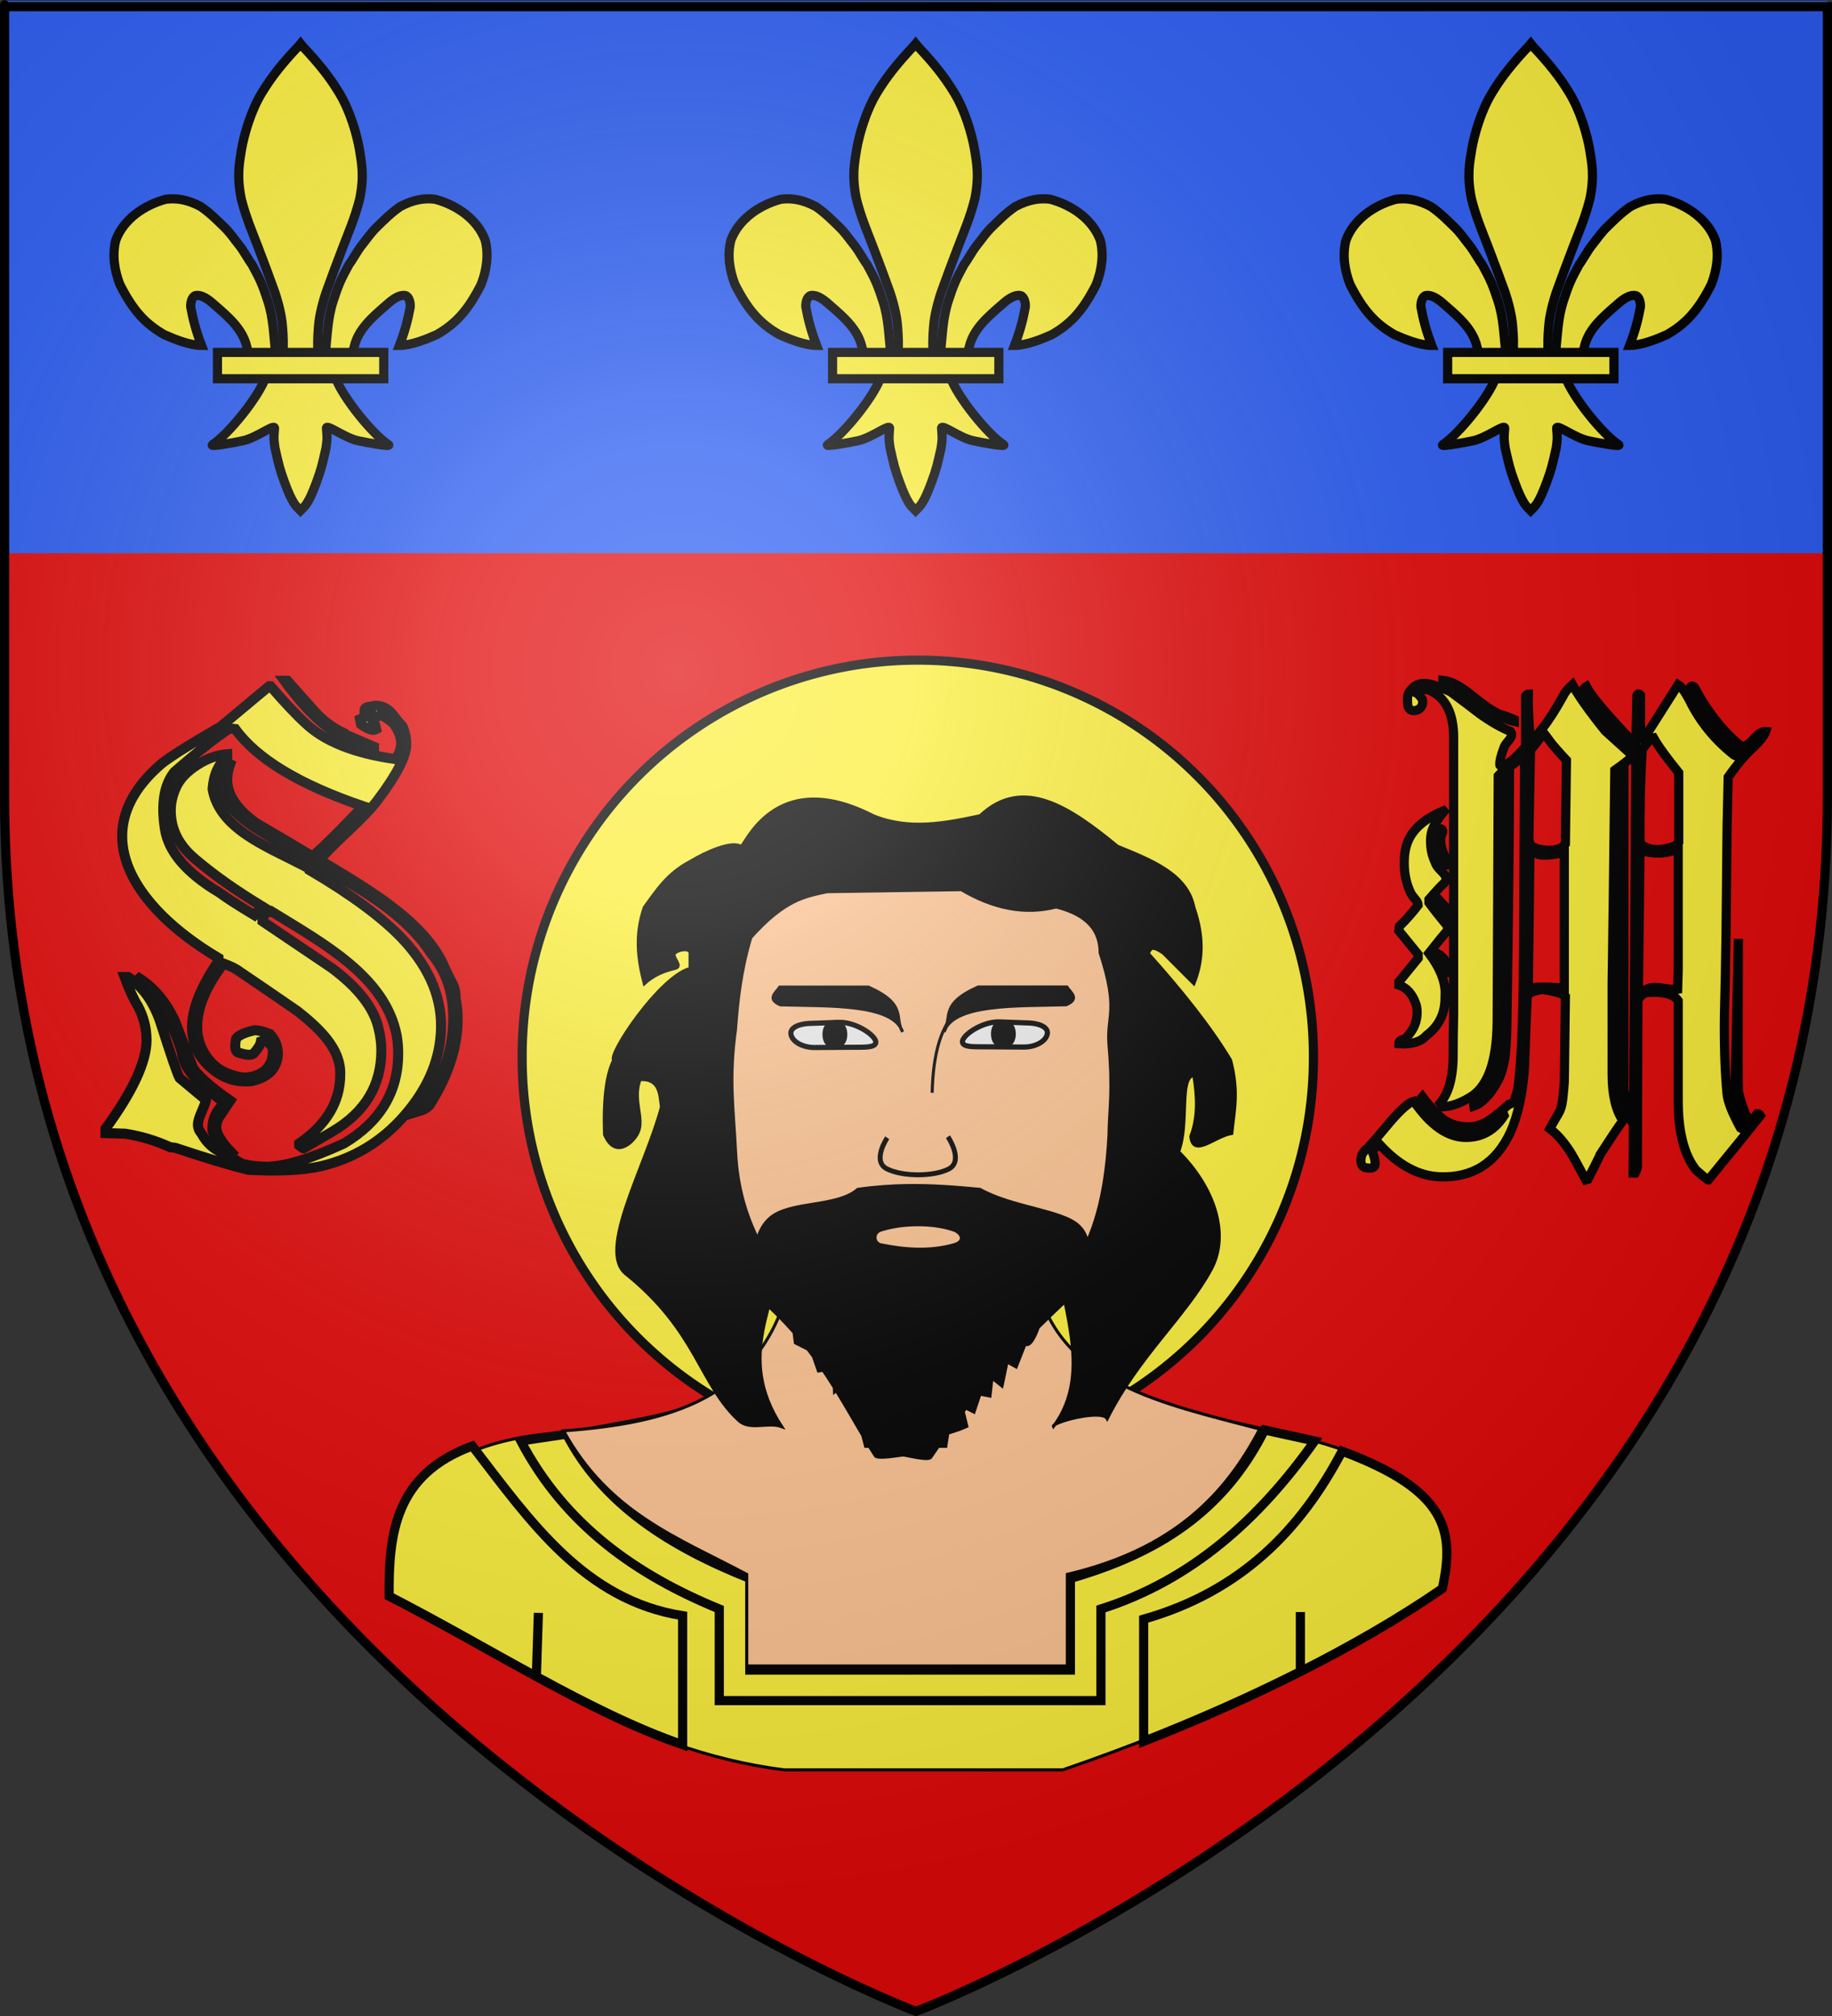 <?xml version="1.0" encoding="UTF-8" standalone="no"?>
<svg
   xmlns:dc="http://purl.org/dc/elements/1.1/"
   xmlns:cc="http://web.resource.org/cc/"
   xmlns:rdf="http://www.w3.org/1999/02/22-rdf-syntax-ns#"
   xmlns:svg="http://www.w3.org/2000/svg"
   xmlns="http://www.w3.org/2000/svg"
   xmlns:xlink="http://www.w3.org/1999/xlink"
   xmlns:sodipodi="http://sodipodi.sourceforge.net/DTD/sodipodi-0.dtd"
   xmlns:inkscape="http://www.inkscape.org/namespaces/inkscape"
   height="660"
   width="600"
   version="1.0"
   id="svg2"
   sodipodi:version="0.32"
   inkscape:version="0.44"
   sodipodi:docname="Blason_Limoges.svg"
   sodipodi:docbase="C:\Documents and Settings\Samuel\Mes documents\blasons"
   inkscape:export-filename="/Users/olivier/Desktop/Blason Rouge/Blason_Vide_3D.png"
   inkscape:export-xdpi="144"
   inkscape:export-ydpi="144">
  <rect width="100%" height="100%" fill="#333333" stroke="none"/>
  <sodipodi:namedview
     inkscape:window-height="1002"
     inkscape:window-width="1280"
     inkscape:pageshadow="2"
     inkscape:pageopacity="0.0"
     guidetolerance="10.0"
     gridtolerance="10.0"
     objecttolerance="10.0"
     borderopacity="1.0"
     bordercolor="#666666"
     pagecolor="#ffffff"
     id="base"
     showgrid="true"
     height="660px"
     inkscape:zoom="0.76019154"
     inkscape:cx="299.44699"
     inkscape:cy="145.98837"
     inkscape:window-x="-4"
     inkscape:window-y="-4"
     inkscape:current-layer="layer4"
     showguides="true"
     inkscape:guide-bbox="true"
     gridspacingx="5px"
     gridspacingy="5px"
     inkscape:grid-bbox="false" />
  <defs
     id="defs6">
    <linearGradient
       id="linearGradient2893">
      <stop
         style="stop-color:white;stop-opacity:0.314;"
         offset="0"
         id="stop2895" />
      <stop
         id="stop2897"
         offset="0.19"
         style="stop-color:white;stop-opacity:0.251;" />
      <stop
         style="stop-color:#6b6b6b;stop-opacity:0.125;"
         offset="0.6"
         id="stop2901" />
      <stop
         style="stop-color:black;stop-opacity:0.125;"
         offset="1"
         id="stop2899" />
    </linearGradient>
    <linearGradient
       id="linearGradient2885">
      <stop
         id="stop2887"
         offset="0"
         style="stop-color:white;stop-opacity:1;" />
      <stop
         style="stop-color:white;stop-opacity:1;"
         offset="0.229"
         id="stop2891" />
      <stop
         id="stop2889"
         offset="1"
         style="stop-color:black;stop-opacity:1;" />
    </linearGradient>
    <linearGradient
       id="linearGradient2955">
      <stop
         id="stop2867"
         offset="0"
         style="stop-color:#fd0000;stop-opacity:1;" />
      <stop
         style="stop-color:#e77275;stop-opacity:0.659;"
         offset="0.5"
         id="stop2873" />
      <stop
         style="stop-color:black;stop-opacity:0.323;"
         offset="1"
         id="stop2959" />
    </linearGradient>
    <radialGradient
       inkscape:collect="always"
       xlink:href="#linearGradient2955"
       id="radialGradient2961"
       cx="225.524"
       cy="218.901"
       fx="225.524"
       fy="218.901"
       r="300"
       gradientTransform="matrix(-4.167939e-4,2.183,-1.884,-3.599562e-4,615.597,-289.121)"
       gradientUnits="userSpaceOnUse" />
    <polygon
       id="star"
       transform="scale(53,53)"
       points="0,-1 0.588,0.809 -0.951,-0.309 0.951,-0.309 -0.588,0.809 0,-1 " />
    <clipPath
       id="clip">
      <path
         d="M 0,-200 L 0,600 L 300,600 L 300,-200 L 0,-200 z "
         id="path10" />
    </clipPath>
    <radialGradient
       inkscape:collect="always"
       xlink:href="#linearGradient2955"
       id="radialGradient1911"
       gradientUnits="userSpaceOnUse"
       gradientTransform="matrix(-4.167939e-4,2.183,-1.884,-3.599562e-4,615.597,-289.121)"
       cx="225.524"
       cy="218.901"
       fx="225.524"
       fy="218.901"
       r="300" />
    <radialGradient
       inkscape:collect="always"
       xlink:href="#linearGradient2955"
       id="radialGradient2865"
       gradientUnits="userSpaceOnUse"
       gradientTransform="matrix(0,1.749,-1.593,-1.049767e-7,551.788,-191.29)"
       cx="225.524"
       cy="218.901"
       fx="225.524"
       fy="218.901"
       r="300" />
    <radialGradient
       inkscape:collect="always"
       xlink:href="#linearGradient2955"
       id="radialGradient2871"
       gradientUnits="userSpaceOnUse"
       gradientTransform="matrix(0,1.386,-1.323,-5.741131e-8,-158.082,-109.541)"
       cx="225.524"
       cy="218.901"
       fx="225.524"
       fy="218.901"
       r="300" />
    <radialGradient
       inkscape:collect="always"
       xlink:href="#linearGradient2893"
       id="radialGradient3163"
       gradientUnits="userSpaceOnUse"
       gradientTransform="matrix(1.353,0,0,1.349,-77.629,-85.747)"
       cx="221.445"
       cy="226.331"
       fx="221.445"
       fy="226.331"
       r="300" />
  </defs>
  <desc
     id="desc4">Flag of Canton of Valais (Wallis)</desc>
  <g
     style="opacity:1;display:inline"
     inkscape:label="Fond écu"
     id="layer3"
     inkscape:groupmode="layer"
     sodipodi:insensitive="true">
    <path
       style="fill:#e20909;fill-opacity:1;fill-rule:evenodd;stroke:none;stroke-width:1px;stroke-linecap:butt;stroke-linejoin:miter;stroke-opacity:1"
       d="M 300,658.5 C 300,658.5 598.5,546.18 598.5,260.728 C 598.5,-24.723 598.5,2.176 598.5,2.176 L 1.5,2.176 L 1.5,260.728 C 1.5,546.18 300,658.5 300,658.5 z "
       sodipodi:nodetypes="cccccc"
       id="path2855" />
    <rect
       style="opacity:1;fill:#2b5df2;fill-opacity:1;stroke:none;stroke-width:3.111;stroke-miterlimit:4;stroke-dasharray:none;stroke-opacity:1"
       id="rect25664"
       width="596.45"
       height="180.765"
       x="2.028"
       y="0.353" />
  </g>
  <g
     inkscape:label="Meubles"
     style="opacity:1;display:inline"
     id="layer4"
     inkscape:groupmode="layer">
    <g
       id="g3742">
      <path
         d="M 128.616,523.07 C 169.509,544.731 206.225,572.956 256.791,579.419 L 348.06,579.419 C 393.63,563.746 435.666,544.538 472.267,519.895 C 478.474,498.349 469.622,479.438 416.314,468.308 C 390.992,462.801 365.436,457.626 348.854,439.736 L 338.14,420.689 L 258.775,420.689 C 244.015,462.213 229.245,460.64 186.504,468.889 C 136.848,471.442 127.791,495.276 128.616,523.07 z "
         sodipodi:nodetypes="cccccccccc"
         id="path1945"
         style="fill:#fcef3c;fill-opacity:1;fill-rule:evenodd;stroke:black;stroke-width:1px;stroke-linecap:butt;stroke-linejoin:miter;stroke-opacity:1" />
      <path
         sodipodi:nodetypes="ccccccccccccc"
         id="path2244"
         d="M 185.566,469.507 C 197.435,492.531 219.548,506.388 245.566,516.752 L 245.566,546.752 L 350.566,546.752 L 350.566,516.752 C 378.992,508.535 400.674,495.044 414.163,468.155 L 430.566,471.752 C 412.309,497.53 390.027,517.406 360.566,526.752 L 360.566,556.752 L 235.566,556.752 L 235.566,526.752 C 208.368,515.578 185.088,499.332 170.566,471.752 L 185.566,469.507 z "
         style="fill:#fcef3c;fill-opacity:1;fill-rule:evenodd;stroke:black;stroke-width:3;stroke-linecap:butt;stroke-linejoin:miter;stroke-miterlimit:4;stroke-dasharray:none;stroke-opacity:1" />
      <path
         sodipodi:nodetypes="ccccc"
         id="path2246"
         d="M 154.689,473.391 C 173.736,498.154 191.399,523.869 223.566,528.952 L 223.566,571.197 C 192.969,560.661 160.253,539.381 127.444,522.549 C 127.285,502.242 129.294,482.745 154.689,473.391 z "
         style="fill:#fcef3c;fill-opacity:1;fill-rule:evenodd;stroke:black;stroke-width:3;stroke-linecap:butt;stroke-linejoin:miter;stroke-miterlimit:4;stroke-dasharray:none;stroke-opacity:1" />
      <path
         sodipodi:nodetypes="ccccc"
         id="path2248"
         d="M 439.566,475.086 C 426.101,500.636 406.681,520.946 374.566,530.086 L 374.566,570.086 C 408.465,556.825 444.342,539.417 472.372,520.086 C 476.56,500.937 473.73,487.834 439.566,475.086 z "
         style="fill:#fcef3c;fill-opacity:1;fill-rule:evenodd;stroke:black;stroke-width:3;stroke-linecap:butt;stroke-linejoin:miter;stroke-miterlimit:4;stroke-dasharray:none;stroke-opacity:1" />
      <path
         transform="translate(453.833,-35.732)"
         d="M -23.678 381.781 A 129.573 129.573 0 1 1  -282.823,381.781 A 129.573 129.573 0 1 1  -23.678 381.781 z"
         sodipodi:ry="129.57262"
         sodipodi:rx="129.57262"
         sodipodi:cy="381.78064"
         sodipodi:cx="-153.25085"
         id="path1939"
         style="fill:#fcef3c;fill-opacity:1;stroke:black;stroke-width:3;stroke-miterlimit:4;stroke-dasharray:none;stroke-opacity:1"
         sodipodi:type="arc" />
      <path
         sodipodi:nodetypes="ccccccccc"
         id="path2250"
         d="M 184.566,468.435 C 199.454,495.436 221.93,503.405 244.566,515.419 L 244.566,545.419 L 349.566,545.419 L 349.566,515.419 C 384.391,507.236 401.424,489.17 412.582,467.839 C 380.82,459.457 347.246,452.884 339.566,420.419 L 258.574,420.419 C 249.048,458.022 219.194,465.868 184.566,468.435 z "
         style="fill:#fbc290;fill-opacity:1;fill-rule:evenodd;stroke:black;stroke-width:1px;stroke-linecap:butt;stroke-linejoin:miter;stroke-opacity:1" />
      <path
         sodipodi:nodetypes="ccssccsccsssscccscccccccccccccscccc"
         id="path4030"
         d="M 256.003,407.054 C 254.965,426.817 240.627,443.54 256.003,467.054 C 251.611,465.42 245.627,468.4 241.995,465.07 C 229.015,453.172 228.432,435.921 204.971,417.054 C 195.487,409.427 211.352,382.175 216.637,362.411 C 216.074,359.129 216.505,353.034 209.614,353.443 C 207.095,360.11 211.05,365.969 209.018,370.665 C 207.614,373.912 201.512,379.767 197.987,371.419 C 197.576,359.049 198.771,351.496 201.003,347.054 C 198.954,345.416 215.945,319.761 226.003,317.054 L 226.003,312.054 C 226.003,310.287 222.253,310.804 221.003,312.054 C 219.753,313.304 224.044,316.355 221.003,317.054 C 217.108,317.95 213.92,319.416 211.003,322.054 C 208.988,314.297 207.835,306.293 211.003,297.054 C 215.004,291.655 218.416,286.02 226.003,282.054 C 231.198,278.901 239.59,275.178 242.63,277.094 C 243.78,277.819 253.157,250.203 286.003,267.054 C 297.669,271.818 309.336,269.541 321.003,267.054 C 335.009,253.831 350.434,264.244 366.003,277.054 C 377.402,281.677 388.89,286.24 391.003,297.054 C 394.617,307.496 393.709,315.3 391.003,322.054 L 381.003,312.054 C 376.657,308.993 376.867,311.137 376.003,312.054 C 386.896,324.192 396.356,335.972 403.026,347.054 C 405.828,357.726 404.108,363.877 403.423,371.062 C 397.923,371.912 390.785,379.237 390.01,372.054 C 392.541,365.388 392.036,358.721 391.003,352.054 L 391.003,352.054 C 386.109,352.771 389.517,367.837 386.003,377.054 C 397.858,388.83 402.857,404.243 396.637,415.665 C 388.297,430.985 372.746,444.184 362.63,464.435 C 360.829,461.195 344.262,465.667 345.01,467.015 C 358.784,448.681 346.232,425.388 346.003,407.054 L 256.003,407.054 z "
         style="fill:black;fill-opacity:1;fill-rule:evenodd;stroke:black;stroke-width:1px;stroke-linecap:butt;stroke-linejoin:miter;stroke-opacity:1" />
      <path
         sodipodi:nodetypes="ccccccccsccc"
         id="path4032"
         d="M 270.893,291.922 L 314.84,291.264 C 325.191,297.363 335.542,299.59 345.893,296.922 C 356.395,299.547 360.308,304.918 360.302,311.922 C 366.485,330.867 362.471,332.333 363.195,341.922 C 364.573,357.933 363.336,362.175 363.195,371.922 C 360.905,414.021 346.116,418.621 335.893,436.922 C 308.462,445.117 286.354,442.666 265.893,436.922 C 257.21,417.272 242.304,405.776 240.893,376.922 C 240.185,362.447 238.631,353.401 240.893,336.922 C 241.584,327.572 242.606,318.002 245.893,306.922 C 257.145,294.332 263.895,293.45 270.893,291.922 z "
         style="fill:#fbc290;fill-opacity:1;fill-rule:evenodd;stroke:black;stroke-width:1px;stroke-linecap:butt;stroke-linejoin:miter;stroke-opacity:1" />
      <path
         sodipodi:nodetypes="cssssss"
         id="path11133"
         d="M 259.038,338.543 C 259.425,341.139 263.073,342.961 266.773,342.937 L 279.247,342.857 C 283.009,342.833 285.697,342.958 286.611,341.865 C 288.272,339.876 280.684,334.488 274.78,334.702 L 265.039,335.055 C 262.072,335.163 258.699,336.271 259.038,338.543 z "
         style="fill:#ebebeb;fill-opacity:1;fill-rule:evenodd;stroke:black;stroke-width:1.69;stroke-linecap:butt;stroke-linejoin:miter;stroke-miterlimit:4;stroke-dasharray:none;stroke-opacity:1;display:inline" />
      <path
         transform="matrix(0.536,0,0,1.52,129.331,-127.813)"
         d="M 275.424 306.882 A 6.577 2.055 0 1 1  262.269,306.882 A 6.577 2.055 0 1 1  275.424 306.882 z"
         sodipodi:ry="2.055403"
         sodipodi:rx="6.5772896"
         sodipodi:cy="306.88174"
         sodipodi:cx="268.84671"
         id="path11138"
         style="fill:black;fill-opacity:1;stroke:black;stroke-width:2;stroke-miterlimit:4;stroke-dasharray:none;stroke-opacity:1;display:inline"
         sodipodi:type="arc" />
      <path
         sodipodi:nodetypes="cssssss"
         id="path14731"
         d="M 343.016,338.394 C 342.628,340.99 338.98,342.812 335.281,342.788 L 322.806,342.708 C 319.045,342.684 316.356,342.809 315.443,341.716 C 313.782,339.727 321.37,334.339 327.273,334.553 L 337.015,334.906 C 339.982,335.014 343.355,336.122 343.016,338.394 z "
         style="fill:#ebebeb;fill-opacity:1;fill-rule:evenodd;stroke:black;stroke-width:1.69;stroke-linecap:butt;stroke-linejoin:miter;stroke-miterlimit:4;stroke-dasharray:none;stroke-opacity:1;display:inline" />
      <path
         transform="matrix(-0.536,0,0,1.52,472.723,-127.962)"
         d="M 275.424 306.882 A 6.577 2.055 0 1 1  262.269,306.882 A 6.577 2.055 0 1 1  275.424 306.882 z"
         sodipodi:ry="2.055403"
         sodipodi:rx="6.5772896"
         sodipodi:cy="306.88174"
         sodipodi:cx="268.84671"
         id="path14733"
         style="fill:black;fill-opacity:1;stroke:black;stroke-width:2;stroke-miterlimit:4;stroke-dasharray:none;stroke-opacity:1;display:inline"
         sodipodi:type="arc" />
      <path
         sodipodi:nodetypes="ccccc"
         id="path14743"
         d="M 255.605,328.975 C 271.713,329.426 292.454,328.526 295.602,337.812 C 292.759,333.198 297.259,328.884 284.44,323.162 L 255.373,323.162 C 254.053,325.1 251.076,327.038 255.605,328.975 z "
         style="fill:black;fill-opacity:1;fill-rule:evenodd;stroke:black;stroke-width:1px;stroke-linecap:butt;stroke-linejoin:miter;stroke-opacity:1" />
      <path
         sodipodi:nodetypes="ccccc"
         id="path15632"
         d="M 349.171,328.945 C 333.063,329.395 312.322,328.495 309.173,337.781 C 312.016,333.168 307.516,328.853 320.335,323.131 L 349.403,323.131 C 350.723,325.069 353.7,327.007 349.171,328.945 z "
         style="fill:black;fill-opacity:1;fill-rule:evenodd;stroke:black;stroke-width:1px;stroke-linecap:butt;stroke-linejoin:miter;stroke-opacity:1;display:inline" />
      <path
         sodipodi:nodetypes="cssc"
         id="path15634"
         d="M 290.58,372.485 C 290.58,372.485 285.428,380.122 290.476,382.668 C 295.525,385.214 305.777,385.298 310.773,382.668 C 315.77,380.037 310.462,372.146 310.462,372.146"
         style="fill:none;fill-rule:evenodd;stroke:black;stroke-width:1.612;stroke-linecap:butt;stroke-linejoin:miter;stroke-miterlimit:4;stroke-dasharray:none;stroke-opacity:1" />
      <path
         sodipodi:nodetypes="cc"
         id="path16521"
         d="M 314.592,329.846 C 308.09,335.065 305.605,345.105 305.291,357.751"
         style="fill:none;fill-rule:evenodd;stroke:black;stroke-width:1px;stroke-linecap:butt;stroke-linejoin:miter;stroke-opacity:1" />
      <path
         id="path4034"
         d="M 297.094 388.094 C 292.022 388.17 286.682 388.516 280.938 389.344 C 273.953 395.385 258.615 393.063 252.094 398.844 C 245.206 404.95 246.577 418.468 249.938 426.094 C 253.744 429.488 257.067 432.877 260.031 436.25 L 260.469 439.656 L 264.531 441.688 C 265.165 442.502 265.774 443.312 266.375 444.125 L 268.031 448.875 L 269.562 448.625 C 270.842 450.51 272.049 452.375 273.219 454.25 L 273.281 455.781 L 273.875 455.312 C 276.897 460.221 279.658 465.11 282.531 469.938 L 283.469 473.531 L 284.688 473.531 C 285.329 474.573 285.99 475.588 286.656 476.625 C 287.434 477.835 294.922 476.372 295.812 476.375 C 296.718 476.378 304.024 478.355 304.844 477.125 C 305.673 475.882 306.495 474.726 307.312 473.531 L 309.781 473.531 L 310.438 469.25 L 314.375 467.938 L 316.688 466.969 L 315.5 462.125 C 315.784 461.753 316.057 461.371 316.344 461 L 319 462.344 L 320.969 456.438 L 324.25 457.094 L 324.906 451.188 L 328.188 453.812 L 329.844 445.906 L 332.812 447.562 L 335.781 440 C 335.781 440 337.4 441.954 340.031 434.719 L 339.938 434.719 C 343.292 431.392 346.958 427.893 351 424.094 C 353.016 416.985 360.045 407.796 353.312 401.312 C 347.997 396.194 331.517 395.296 320.969 389.344 C 313.273 388.627 305.547 387.966 297.094 388.094 z "
         style="fill:black;fill-opacity:1;fill-rule:evenodd;stroke:black;stroke-width:0.932px;stroke-linecap:butt;stroke-linejoin:miter;stroke-opacity:1" />
      <path
         sodipodi:nodetypes="cssss"
         id="path8476"
         d="M 288.526,407.582 C 296.297,409.135 304.264,409.828 312.358,407.582 C 316.54,406.422 314.903,403.515 312.358,402.635 C 305.831,400.376 295.978,400.28 288.526,402.635 C 285.654,403.543 286.067,407.091 288.526,407.582 z "
         style="fill:#fbc290;fill-opacity:1;fill-rule:evenodd;stroke:black;stroke-width:1.086px;stroke-linecap:butt;stroke-linejoin:miter;stroke-opacity:1" />
      <path
         sodipodi:nodetypes="cc"
         id="path20255"
         d="M 425.887,527.748 L 425.887,547.737"
         style="fill:none;fill-rule:evenodd;stroke:black;stroke-width:3;stroke-linecap:butt;stroke-linejoin:miter;stroke-miterlimit:4;stroke-dasharray:none;stroke-opacity:1" />
      <path
         sodipodi:nodetypes="cc"
         id="path20257"
         d="M 176.329,528.02 L 175.671,548.667"
         style="fill:none;fill-rule:evenodd;stroke:black;stroke-width:3;stroke-linecap:butt;stroke-linejoin:miter;stroke-miterlimit:4;stroke-dasharray:none;stroke-opacity:1" />
    </g>
    <g
       id="g28237"
       transform="translate(6,0)">
      <g
         transform="translate(492.386,285.19)"
         id="g28199">
        <path
           d="M -408.116,-169.482 C -408.777,-175.418 -408.828,-181.044 -410.732,-186.781 C -412.359,-191.679 -412.896,-193.2 -415.876,-198.625 C -416.818,-199.767 -418.569,-203.054 -419.946,-204.774 C -422.176,-207.561 -422.903,-208.883 -425.297,-211.18 C -427.258,-213.062 -429.392,-215.313 -432.659,-217.575 C -436.992,-219.86 -440.535,-220.408 -444.081,-219.961 C -451.13,-218.066 -457.951,-213.432 -460.48,-206.502 C -461.665,-201.741 -460.933,-196.761 -459.159,-192.129 C -454.725,-183.295 -450.573,-179.052 -444.577,-175.624 C -441.096,-174.082 -436.242,-172.128 -432.375,-172.107 C -434.122,-176.62 -435.147,-180.455 -435.907,-184.633 C -436.055,-186.146 -435.456,-188.22 -434.281,-188.437 C -432.479,-188.77 -430.386,-187.426 -428.111,-185.362 C -423.708,-181.529 -418.989,-177.578 -417.594,-171.816 C -417.311,-171.057 -417.39,-170.179 -417.074,-169.432"
           style="opacity:1;fill:#fcef3c;fill-opacity:1;fill-rule:evenodd;stroke:black;stroke-width:3;stroke-linecap:butt;stroke-linejoin:miter;stroke-miterlimit:4;stroke-dasharray:none;stroke-opacity:1"
           id="path2710" />
        <path
           d="M -400.73,-269.954 C -405.592,-264.834 -409.447,-260.098 -412.59,-254.869 C -416.207,-249.006 -418.428,-241.165 -419.283,-236.263 C -419.946,-232.082 -420.924,-227.716 -419.369,-220.069 C -417.712,-213.574 -415.658,-209.035 -413.779,-204.073 C -411.607,-198.344 -410.043,-194.231 -408.312,-189.364 C -406.442,-183.674 -405.982,-179.982 -405.871,-178.291 C -405.548,-174.783 -405.566,-171.942 -405.694,-169.483 L -394.252,-169.483 C -394.379,-171.942 -394.397,-174.783 -394.075,-178.291 C -393.963,-179.982 -393.503,-183.674 -391.633,-189.364 C -389.903,-194.231 -388.338,-198.344 -386.166,-204.073 C -384.287,-209.035 -382.233,-213.574 -380.576,-220.069 C -379.021,-227.716 -380,-232.082 -380.662,-236.263 C -381.518,-241.165 -383.739,-249.006 -387.355,-254.869 C -390.485,-260.077 -394.323,-264.795 -399.156,-269.891 L -399.951,-270.882 L -400.73,-269.954 z "
           style="opacity:1;fill:#fcef3c;fill-opacity:1;fill-rule:nonzero;stroke:black;stroke-width:3;stroke-linecap:butt;stroke-linejoin:miter;stroke-miterlimit:4;stroke-dasharray:none;stroke-opacity:1"
           id="path2712" />
        <path
           d="M -411.402,-161.61 C -413.794,-155.061 -423.548,-143.066 -428.729,-139.646 C -430.072,-138.76 -422.306,-140.157 -418.828,-140.902 C -414.267,-141.878 -408.339,-146.626 -408.478,-144.95 C -408.767,-141.473 -408.719,-141.531 -408.328,-138.538 C -407.11,-133.067 -406.748,-131.498 -405.212,-127.344 C -404.487,-125.383 -403.867,-123.868 -403.461,-123.023 C -402.749,-121.542 -401.93,-119.827 -400.527,-118.593 L -399.982,-118.026 L -399.419,-118.593 C -398.044,-119.836 -397.206,-121.474 -396.484,-123.023 C -396.089,-123.872 -395.458,-125.383 -394.734,-127.344 C -393.197,-131.498 -392.83,-133.067 -391.612,-138.538 C -391.222,-141.531 -391.179,-141.473 -391.467,-144.95 C -391.606,-146.626 -385.678,-141.878 -381.117,-140.902 C -377.64,-140.157 -369.873,-138.76 -371.217,-139.646 C -376.398,-143.066 -386.146,-155.061 -388.538,-161.61 L -411.402,-161.61 z "
           style="opacity:1;fill:#fcef3c;fill-opacity:1;fill-rule:evenodd;stroke:black;stroke-width:3;stroke-linecap:butt;stroke-linejoin:miter;stroke-miterlimit:4;stroke-dasharray:none;stroke-opacity:1"
           id="path2714" />
        <path
           d="M -391.829,-169.482 C -391.168,-175.418 -391.118,-181.044 -389.213,-186.781 C -387.586,-191.679 -387.049,-193.2 -384.069,-198.625 C -383.128,-199.767 -381.376,-203.054 -379.999,-204.774 C -377.769,-207.561 -377.042,-208.883 -374.649,-211.18 C -372.687,-213.062 -370.553,-215.313 -367.286,-217.575 C -362.953,-219.86 -359.41,-220.408 -355.864,-219.961 C -348.815,-218.066 -341.994,-213.432 -339.465,-206.502 C -338.28,-201.741 -339.012,-196.761 -340.786,-192.129 C -345.22,-183.295 -349.373,-179.052 -355.368,-175.624 C -358.849,-174.082 -363.703,-172.128 -367.57,-172.107 C -365.823,-176.62 -364.798,-180.455 -364.038,-184.633 C -363.89,-186.146 -364.489,-188.22 -365.664,-188.437 C -367.466,-188.77 -369.559,-187.426 -371.834,-185.362 C -376.237,-181.529 -380.956,-177.578 -382.351,-171.816 C -382.634,-171.057 -382.555,-170.179 -382.871,-169.432"
           style="opacity:1;fill:#fcef3c;fill-opacity:1;fill-rule:evenodd;stroke:black;stroke-width:3;stroke-linecap:butt;stroke-linejoin:miter;stroke-miterlimit:4;stroke-dasharray:none;stroke-opacity:1"
           id="path2716" />
        <rect
           width="54.467"
           height="8.621"
           x="-427.164"
           y="-169.816"
           style="opacity:1;fill:#fcef3c;fill-opacity:1;stroke:black;stroke-width:3;stroke-miterlimit:4;stroke-dasharray:none;stroke-opacity:1"
           id="rect2718" />
      </g>
      <g
         transform="translate(693.836,285.19)"
         id="g28206"
         style="opacity:1;display:inline">
        <path
           d="M -408.116,-169.482 C -408.777,-175.418 -408.828,-181.044 -410.732,-186.781 C -412.359,-191.679 -412.896,-193.2 -415.876,-198.625 C -416.818,-199.767 -418.569,-203.054 -419.946,-204.774 C -422.176,-207.561 -422.903,-208.883 -425.297,-211.18 C -427.258,-213.062 -429.392,-215.313 -432.659,-217.575 C -436.992,-219.86 -440.535,-220.408 -444.081,-219.961 C -451.13,-218.066 -457.951,-213.432 -460.48,-206.502 C -461.665,-201.741 -460.933,-196.761 -459.159,-192.129 C -454.725,-183.295 -450.573,-179.052 -444.577,-175.624 C -441.096,-174.082 -436.242,-172.128 -432.375,-172.107 C -434.122,-176.62 -435.147,-180.455 -435.907,-184.633 C -436.055,-186.146 -435.456,-188.22 -434.281,-188.437 C -432.479,-188.77 -430.386,-187.426 -428.111,-185.362 C -423.708,-181.529 -418.989,-177.578 -417.594,-171.816 C -417.311,-171.057 -417.39,-170.179 -417.074,-169.432"
           style="opacity:1;fill:#fcef3c;fill-opacity:1;fill-rule:evenodd;stroke:black;stroke-width:3;stroke-linecap:butt;stroke-linejoin:miter;stroke-miterlimit:4;stroke-dasharray:none;stroke-opacity:1"
           id="path28208" />
        <path
           d="M -400.73,-269.954 C -405.592,-264.834 -409.447,-260.098 -412.59,-254.869 C -416.207,-249.006 -418.428,-241.165 -419.283,-236.263 C -419.946,-232.082 -420.924,-227.716 -419.369,-220.069 C -417.712,-213.574 -415.658,-209.035 -413.779,-204.073 C -411.607,-198.344 -410.043,-194.231 -408.312,-189.364 C -406.442,-183.674 -405.982,-179.982 -405.871,-178.291 C -405.548,-174.783 -405.566,-171.942 -405.694,-169.483 L -394.252,-169.483 C -394.379,-171.942 -394.397,-174.783 -394.075,-178.291 C -393.963,-179.982 -393.503,-183.674 -391.633,-189.364 C -389.903,-194.231 -388.338,-198.344 -386.166,-204.073 C -384.287,-209.035 -382.233,-213.574 -380.576,-220.069 C -379.021,-227.716 -380,-232.082 -380.662,-236.263 C -381.518,-241.165 -383.739,-249.006 -387.355,-254.869 C -390.485,-260.077 -394.323,-264.795 -399.156,-269.891 L -399.951,-270.882 L -400.73,-269.954 z "
           style="opacity:1;fill:#fcef3c;fill-opacity:1;fill-rule:nonzero;stroke:black;stroke-width:3;stroke-linecap:butt;stroke-linejoin:miter;stroke-miterlimit:4;stroke-dasharray:none;stroke-opacity:1"
           id="path28210" />
        <path
           d="M -411.402,-161.61 C -413.794,-155.061 -423.548,-143.066 -428.729,-139.646 C -430.072,-138.76 -422.306,-140.157 -418.828,-140.902 C -414.267,-141.878 -408.339,-146.626 -408.478,-144.95 C -408.767,-141.473 -408.719,-141.531 -408.328,-138.538 C -407.11,-133.067 -406.748,-131.498 -405.212,-127.344 C -404.487,-125.383 -403.867,-123.868 -403.461,-123.023 C -402.749,-121.542 -401.93,-119.827 -400.527,-118.593 L -399.982,-118.026 L -399.419,-118.593 C -398.044,-119.836 -397.206,-121.474 -396.484,-123.023 C -396.089,-123.872 -395.458,-125.383 -394.734,-127.344 C -393.197,-131.498 -392.83,-133.067 -391.612,-138.538 C -391.222,-141.531 -391.179,-141.473 -391.467,-144.95 C -391.606,-146.626 -385.678,-141.878 -381.117,-140.902 C -377.64,-140.157 -369.873,-138.76 -371.217,-139.646 C -376.398,-143.066 -386.146,-155.061 -388.538,-161.61 L -411.402,-161.61 z "
           style="opacity:1;fill:#fcef3c;fill-opacity:1;fill-rule:evenodd;stroke:black;stroke-width:3;stroke-linecap:butt;stroke-linejoin:miter;stroke-miterlimit:4;stroke-dasharray:none;stroke-opacity:1"
           id="path28212" />
        <path
           d="M -391.829,-169.482 C -391.168,-175.418 -391.118,-181.044 -389.213,-186.781 C -387.586,-191.679 -387.049,-193.2 -384.069,-198.625 C -383.128,-199.767 -381.376,-203.054 -379.999,-204.774 C -377.769,-207.561 -377.042,-208.883 -374.649,-211.18 C -372.687,-213.062 -370.553,-215.313 -367.286,-217.575 C -362.953,-219.86 -359.41,-220.408 -355.864,-219.961 C -348.815,-218.066 -341.994,-213.432 -339.465,-206.502 C -338.28,-201.741 -339.012,-196.761 -340.786,-192.129 C -345.22,-183.295 -349.373,-179.052 -355.368,-175.624 C -358.849,-174.082 -363.703,-172.128 -367.57,-172.107 C -365.823,-176.62 -364.798,-180.455 -364.038,-184.633 C -363.89,-186.146 -364.489,-188.22 -365.664,-188.437 C -367.466,-188.77 -369.559,-187.426 -371.834,-185.362 C -376.237,-181.529 -380.956,-177.578 -382.351,-171.816 C -382.634,-171.057 -382.555,-170.179 -382.871,-169.432"
           style="opacity:1;fill:#fcef3c;fill-opacity:1;fill-rule:evenodd;stroke:black;stroke-width:3;stroke-linecap:butt;stroke-linejoin:miter;stroke-miterlimit:4;stroke-dasharray:none;stroke-opacity:1"
           id="path28214" />
        <rect
           width="54.467"
           height="8.621"
           x="-427.164"
           y="-169.816"
           style="opacity:1;fill:#fcef3c;fill-opacity:1;stroke:black;stroke-width:3;stroke-miterlimit:4;stroke-dasharray:none;stroke-opacity:1"
           id="rect28216" />
      </g>
      <g
         transform="translate(781.806,294.492)"
         id="g28218"
         style="opacity:1;display:inline">
        <g
           transform="translate(113.481,-9.302)"
           id="g28230">
          <path
             id="path28220"
             style="opacity:1;fill:#fcef3c;fill-opacity:1;fill-rule:evenodd;stroke:black;stroke-width:3;stroke-linecap:butt;stroke-linejoin:miter;stroke-miterlimit:4;stroke-dasharray:none;stroke-opacity:1"
             d="M -408.116,-169.482 C -408.777,-175.418 -408.828,-181.044 -410.732,-186.781 C -412.359,-191.679 -412.896,-193.2 -415.876,-198.625 C -416.818,-199.767 -418.569,-203.054 -419.946,-204.774 C -422.176,-207.561 -422.903,-208.883 -425.297,-211.18 C -427.258,-213.062 -429.392,-215.313 -432.659,-217.575 C -436.992,-219.86 -440.535,-220.408 -444.081,-219.961 C -451.13,-218.066 -457.951,-213.432 -460.48,-206.502 C -461.665,-201.741 -460.933,-196.761 -459.159,-192.129 C -454.725,-183.295 -450.573,-179.052 -444.577,-175.624 C -441.096,-174.082 -436.242,-172.128 -432.375,-172.107 C -434.122,-176.62 -435.147,-180.455 -435.907,-184.633 C -436.055,-186.146 -435.456,-188.22 -434.281,-188.437 C -432.479,-188.77 -430.386,-187.426 -428.111,-185.362 C -423.708,-181.529 -418.989,-177.578 -417.594,-171.816 C -417.311,-171.057 -417.39,-170.179 -417.074,-169.432" />
          <path
             id="path28222"
             style="opacity:1;fill:#fcef3c;fill-opacity:1;fill-rule:nonzero;stroke:black;stroke-width:3;stroke-linecap:butt;stroke-linejoin:miter;stroke-miterlimit:4;stroke-dasharray:none;stroke-opacity:1"
             d="M -400.73,-269.954 C -405.592,-264.834 -409.447,-260.098 -412.59,-254.869 C -416.207,-249.006 -418.428,-241.165 -419.283,-236.263 C -419.946,-232.082 -420.924,-227.716 -419.369,-220.069 C -417.712,-213.574 -415.658,-209.035 -413.779,-204.073 C -411.607,-198.344 -410.043,-194.231 -408.312,-189.364 C -406.442,-183.674 -405.982,-179.982 -405.871,-178.291 C -405.548,-174.783 -405.566,-171.942 -405.694,-169.483 L -394.252,-169.483 C -394.379,-171.942 -394.397,-174.783 -394.075,-178.291 C -393.963,-179.982 -393.503,-183.674 -391.633,-189.364 C -389.903,-194.231 -388.338,-198.344 -386.166,-204.073 C -384.287,-209.035 -382.233,-213.574 -380.576,-220.069 C -379.021,-227.716 -380,-232.082 -380.662,-236.263 C -381.518,-241.165 -383.739,-249.006 -387.355,-254.869 C -390.485,-260.077 -394.323,-264.795 -399.156,-269.891 L -399.951,-270.882 L -400.73,-269.954 z " />
          <path
             id="path28224"
             style="opacity:1;fill:#fcef3c;fill-opacity:1;fill-rule:evenodd;stroke:black;stroke-width:3;stroke-linecap:butt;stroke-linejoin:miter;stroke-miterlimit:4;stroke-dasharray:none;stroke-opacity:1"
             d="M -411.402,-161.61 C -413.794,-155.061 -423.548,-143.066 -428.729,-139.646 C -430.072,-138.76 -422.306,-140.157 -418.828,-140.902 C -414.267,-141.878 -408.339,-146.626 -408.478,-144.95 C -408.767,-141.473 -408.719,-141.531 -408.328,-138.538 C -407.11,-133.067 -406.748,-131.498 -405.212,-127.344 C -404.487,-125.383 -403.867,-123.868 -403.461,-123.023 C -402.749,-121.542 -401.93,-119.827 -400.527,-118.593 L -399.982,-118.026 L -399.419,-118.593 C -398.044,-119.836 -397.206,-121.474 -396.484,-123.023 C -396.089,-123.872 -395.458,-125.383 -394.734,-127.344 C -393.197,-131.498 -392.83,-133.067 -391.612,-138.538 C -391.222,-141.531 -391.179,-141.473 -391.467,-144.95 C -391.606,-146.626 -385.678,-141.878 -381.117,-140.902 C -377.64,-140.157 -369.873,-138.76 -371.217,-139.646 C -376.398,-143.066 -386.146,-155.061 -388.538,-161.61 L -411.402,-161.61 z " />
          <path
             id="path28226"
             style="opacity:1;fill:#fcef3c;fill-opacity:1;fill-rule:evenodd;stroke:black;stroke-width:3;stroke-linecap:butt;stroke-linejoin:miter;stroke-miterlimit:4;stroke-dasharray:none;stroke-opacity:1"
             d="M -391.829,-169.482 C -391.168,-175.418 -391.118,-181.044 -389.213,-186.781 C -387.586,-191.679 -387.049,-193.2 -384.069,-198.625 C -383.128,-199.767 -381.376,-203.054 -379.999,-204.774 C -377.769,-207.561 -377.042,-208.883 -374.649,-211.18 C -372.687,-213.062 -370.553,-215.313 -367.286,-217.575 C -362.953,-219.86 -359.41,-220.408 -355.864,-219.961 C -348.815,-218.066 -341.994,-213.432 -339.465,-206.502 C -338.28,-201.741 -339.012,-196.761 -340.786,-192.129 C -345.22,-183.295 -349.373,-179.052 -355.368,-175.624 C -358.849,-174.082 -363.703,-172.128 -367.57,-172.107 C -365.823,-176.62 -364.798,-180.455 -364.038,-184.633 C -363.89,-186.146 -364.489,-188.22 -365.664,-188.437 C -367.466,-188.77 -369.559,-187.426 -371.834,-185.362 C -376.237,-181.529 -380.956,-177.578 -382.351,-171.816 C -382.634,-171.057 -382.555,-170.179 -382.871,-169.432" />
          <rect
             id="rect28228"
             style="opacity:1;fill:#fcef3c;fill-opacity:1;stroke:black;stroke-width:3;stroke-miterlimit:4;stroke-dasharray:none;stroke-opacity:1"
             y="-169.816"
             x="-427.164"
             height="8.621"
             width="54.467" />
        </g>
      </g>
    </g>
    <path
       style="font-size:200.479px;font-style:normal;font-weight:normal;fill:#fcef3c;fill-opacity:1;stroke:black;stroke-width:3.284;stroke-linecap:butt;stroke-linejoin:miter;stroke-miterlimit:4;stroke-dasharray:none;stroke-opacity:1;font-family:Grafik Text"
       d="M 122.488,244.894 C 119.285,244.36 116.323,243.157 113.6,241.285 L 114.076,240.888 L 122.488,244.496 L 122.488,244.894 z M 112.874,240.888 L 112.639,241.084 C 106.87,238.813 100.38,232.735 93.169,222.852 L 94.13,222.852 C 96.858,225.922 99.703,229.128 102.666,232.469 C 105.628,235.811 108.872,238.283 112.397,239.885 C 112.397,240.02 112.556,240.354 112.874,240.888 L 112.874,240.888 z M 149.159,326.462 C 149.643,328.863 149.885,331.267 149.885,333.673 C 149.885,342.626 146.92,351.845 140.99,361.329 C 140.349,362.397 139.149,363.2 137.389,363.738 C 138.831,361.867 140.672,359.06 142.911,355.317 C 146.597,348.239 148.44,340.891 148.44,333.275 C 148.44,324.855 146.037,317.841 141.232,312.23 C 134.984,302.212 122.248,292.459 103.025,282.972 C 102.223,283.506 101.742,284.174 101.58,284.978 C 115.201,292.994 125.294,300.475 131.86,307.423 C 140.992,317.176 145.157,327.53 144.356,338.486 C 143.715,347.97 139.71,356.92 132.34,365.338 C 124.97,373.755 115.919,379.234 105.188,381.774 C 99.419,383.108 91.49,383.507 81.399,382.973 C 75.791,381.64 67.781,379.236 57.368,375.762 L 55.688,375.561 C 51.039,373.424 46.152,371.954 41.029,371.151 L 34.539,370.949 L 34.539,369.549 C 43.51,357.256 47.996,347.568 47.996,340.486 C 47.996,336.612 47.035,332.871 45.114,329.263 C 43.833,327.261 42.39,324.122 40.787,319.844 L 41.99,319.844 C 46.957,323.188 50.56,328.399 52.799,335.477 C 56.162,346.033 58.167,351.845 58.812,352.913 C 58.812,352.913 61.694,355.319 67.458,360.13 C 67.297,360.929 66.817,362.231 66.017,364.035 C 65.218,365.839 64.818,367.208 64.818,368.142 C 64.818,369.214 65.219,370.217 66.021,371.151 C 67.62,374.091 69.861,376.162 72.746,377.365 C 71.787,375.893 70.746,373.555 69.622,370.35 C 69.304,366.876 70.585,363.804 73.464,361.133 C 69.299,357.79 66.336,355.317 64.576,353.714 C 61.53,350.51 59.849,347.438 59.531,344.498 C 56.808,335.144 52.083,327.328 45.356,321.049 C 45.356,320.65 45.434,320.383 45.59,320.248 C 50.396,323.322 54.241,327.865 57.126,333.874 C 59.208,339.22 61.291,344.565 63.374,349.91 C 65.618,352.846 69.624,356.318 75.393,360.326 C 74.591,361.529 73.388,363.333 71.785,365.738 C 71.144,366.807 70.824,367.875 70.824,368.943 C 70.824,371.084 72.506,373.891 75.87,377.365 C 75.552,377.63 75.393,377.964 75.393,378.368 C 75.393,378.633 76.674,379.501 79.236,380.973 C 81.797,381.638 84.44,381.97 87.163,381.97 C 93.093,381.97 101.585,379.432 112.639,374.356 C 124.49,367.278 130.415,357.457 130.415,344.895 C 130.415,342.893 130.256,340.957 129.938,339.085 C 126.195,319.726 106.131,309.013 88.608,298.2 C 87.806,298.335 86.923,299.071 85.96,300.408 L 85.96,301.607 C 93.489,306.687 101.02,311.765 108.554,316.842 C 117.203,323.255 122.329,329.801 123.932,336.48 C 124.573,339.02 124.893,341.491 124.893,343.892 C 124.893,355.252 119.606,364.071 109.031,370.35 L 99.417,375.958 C 99.26,375.958 98.781,375.626 97.98,374.961 L 97.98,374.356 C 106.951,368.211 111.436,360.662 111.436,351.708 C 111.655,343.216 104.436,336.59 97.496,331.067 C 90.93,326.525 84.281,321.983 77.549,317.441 C 76.752,316.907 75.312,316.238 73.23,315.435 C 67.461,322.917 64.576,329.864 64.576,336.278 C 64.576,339.886 65.698,343.227 67.942,346.299 C 70.186,349.371 73.31,351.376 77.314,352.314 C 79.553,352.983 81.795,352.883 84.039,352.014 C 86.283,351.146 87.806,349.776 88.608,347.904 C 89.248,346.567 89.488,344.897 89.326,342.895 C 88.847,342.361 88.326,341.794 87.764,341.192 C 87.202,340.591 86.442,340.49 85.484,340.889 C 85.322,341.958 84.52,343.293 83.078,344.895 C 82.276,345.564 80.514,345.431 77.791,344.498 C 76.989,343.964 76.83,342.494 77.314,340.088 C 77.955,339.02 79.957,338.084 83.32,337.281 C 84.601,337.281 86.283,337.683 88.366,338.486 C 90.126,340.353 91.006,342.49 91.006,344.895 C 91.006,346.502 90.607,347.972 89.81,349.305 C 88.686,351.441 86.283,352.979 82.602,353.916 C 76.994,354.585 72.027,352.714 67.7,348.302 C 64.498,344.963 62.897,340.955 62.897,336.278 C 62.897,330.268 65.779,323.053 71.543,314.634 L 71.543,313.637 C 43.398,296.932 26.954,271.823 53.283,249.707 C 56.646,247.167 62.975,243.224 72.269,237.879 L 88.124,224.656 L 88.608,224.656 C 93.091,229.863 96.936,233.936 100.143,236.876 C 106.391,242.755 116.161,246.631 129.454,248.502 C 132.021,245.293 132.021,241.685 129.454,237.677 C 128.814,236.609 127.293,235.408 124.893,234.075 C 124.091,234.205 123.13,234.739 122.011,235.677 C 122.49,236.211 122.888,237.212 123.206,238.68 C 122.409,239.084 121.529,239.019 120.566,238.484 C 118.963,237.681 118.161,237.18 118.161,236.98 C 118.161,236.78 118.08,236.279 117.919,235.475 C 119.205,234.941 120.407,234.14 121.527,233.072 C 121.527,232.937 120.806,232.803 119.364,232.668 C 119.364,232 119.764,231.599 120.566,231.466 C 121.368,231.334 122.089,231.2 122.73,231.066 C 124.812,230.931 126.655,231.732 128.259,233.469 C 129.378,234.941 130.579,236.411 131.86,237.879 C 132.661,239.75 133.062,241.687 133.062,243.689 C 133.062,247.567 129.938,253.646 123.69,261.927 C 121.925,264.332 118.721,267.706 114.076,272.048 C 109.432,276.391 106.308,279.565 104.704,281.571 C 116.242,288.384 124.013,293.393 128.017,296.598 C 136.504,302.877 142.27,309.358 145.316,316.04 C 145.478,316.575 146.279,318.244 147.722,321.049 C 148.841,323.051 149.32,324.855 149.159,326.462 L 149.159,326.462 z M 118.887,263.933 C 98.06,256.851 84.122,248.433 77.072,238.68 L 75.151,238.484 C 70.345,241.689 64.337,246.431 57.126,252.71 C 53.762,256.853 52.721,263.064 54.002,271.345 C 55.126,278.827 61.054,285.775 71.785,292.188 C 74.347,294.06 78.192,296.533 83.32,299.607 C 85.08,297.735 85.96,296.8 85.96,296.8 C 77.15,291.454 69.783,286.244 63.858,281.167 C 58.568,276.76 55.923,271.482 55.923,265.333 C 55.923,262.797 56.524,260.227 57.727,257.621 C 58.93,255.016 61.172,252.644 64.455,250.505 C 67.738,248.367 71.061,247.165 74.425,246.9 L 74.425,247.701 C 71.545,250.107 69.944,253.648 69.622,258.324 C 71.872,271.361 87.327,277.08 99.417,283.375 C 100.219,282.303 100.62,281.702 100.62,281.571 C 95.652,278.497 90.688,275.423 85.726,272.348 C 79.478,268.609 75.312,264.736 73.23,260.728 C 71.303,256.985 71.624,253.311 74.19,249.707 C 74.508,249.707 74.909,249.84 75.393,250.105 C 74.748,251.842 74.425,253.579 74.425,255.315 C 74.425,260.257 77.63,265.001 84.039,269.547 C 89.808,272.886 95.577,276.293 101.346,279.767 L 102.783,279.962 C 106.63,276.623 111.998,271.28 118.887,263.933 L 118.887,263.933 z "
       id="text2848"
       sodipodi:nodetypes="cccccccccsccccscccscccccscccccccsccccscssccccccccccccscscscsccccccsccccscccsscsccsccccccscccscccccccccccccscccscccscscccccccccccccscssscccccccccsccccc" />
    <path
       style="font-size:189.67px;font-style:normal;font-weight:normal;fill:#fcef3c;fill-opacity:1;stroke:black;stroke-width:3;stroke-linecap:butt;stroke-linejoin:miter;stroke-miterlimit:4;stroke-dasharray:none;stroke-opacity:1;display:inline;font-family:Grafik Text"
       d="M 534.321,243.151 L 533.618,243.151 C 526.817,236.883 521.948,230.886 519.013,225.162 C 519.131,225.025 519.308,224.888 519.545,224.75 C 521.188,227.887 526.113,233.748 534.321,242.334 L 534.321,243.151 z M 572.15,365.83 C 571.917,365.967 571.625,366.104 571.274,366.241 C 569.28,362.015 568.284,358.198 568.284,354.792 L 569.336,307.358 C 569.218,337.345 569.218,353.974 569.336,357.244 C 570.041,360.38 570.979,363.242 572.15,365.83 L 572.15,365.83 z M 495.967,236.2 C 490.687,234.973 484.763,231.566 478.194,225.98 C 475.849,224.478 473.973,223.661 472.567,223.527 L 472.567,222.71 C 475.262,222.981 478.487,224.684 482.243,227.82 C 486.467,231.227 489.575,233.272 491.569,233.954 C 492.625,234.224 494.091,234.769 495.967,235.589 L 495.967,236.2 z M 533.269,361.948 C 533.269,362.356 533.151,363.036 532.915,363.989 C 531.508,360.99 530.804,357.379 530.804,353.157 L 530.982,251.743 C 531.214,251.606 531.508,251.537 531.862,251.537 L 531.862,353.768 C 531.626,356.767 532.095,359.494 533.269,361.948 L 533.269,361.948 z M 578.309,239.476 C 577.958,240.566 576.726,242.201 574.614,244.38 C 572.151,246.427 569.279,249.768 565.996,254.401 L 565.642,270.55 L 565.287,306.334 C 565.173,315.057 564.997,323.78 564.761,332.503 C 564.643,342.316 564.937,350.904 565.642,358.267 C 565.878,360.721 567.344,364.401 570.04,369.305 C 570.745,369.717 571.214,369.786 571.446,369.511 L 575.495,364.607 C 575.964,364.607 576.316,364.81 576.553,365.218 C 572.679,370.127 566.99,377.146 559.483,386.277 C 559.25,386.277 557.901,385.187 555.434,383.007 C 551.565,378.099 549.63,370.532 549.63,360.307 L 549.63,327.599 C 548.105,325.415 544.645,324.529 539.251,324.941 C 537.958,325.349 537.02,326.235 536.437,327.599 L 536.26,381.167 C 536.378,381.982 536.143,382.937 535.556,384.031 L 534.853,384.031 C 534.968,367.4 535.143,342.522 535.379,309.398 L 535.728,247.45 L 534.853,247.45 C 533.561,248.673 531.565,250.24 528.866,252.149 L 528.34,296.313 L 527.991,321.665 L 527.991,351.722 C 527.991,358.402 529.163,363.446 531.508,366.853 C 529.747,369.307 527.284,372.989 524.119,377.897 C 524.119,378.03 522.77,380.755 520.071,386.071 L 519.367,386.277 C 516.668,381.235 514.968,378.167 514.266,377.073 C 512.154,373.804 509.926,371.283 507.581,369.511 C 508.165,368.421 509.103,366.786 510.395,364.607 C 511.096,363.513 511.565,361.943 511.802,359.899 C 512.038,357.854 512.213,355.946 512.328,354.174 L 512.682,326.164 C 511.977,325.349 509.455,324.6 505.117,323.918 C 503.71,324.188 502.829,324.392 502.475,324.529 C 501.419,324.804 500.656,325.349 500.187,326.164 C 499.837,333.934 499.543,341.636 499.307,349.269 C 498.723,357.855 497.2,364.944 494.737,370.534 C 490.044,380.755 482.302,385.661 471.509,385.254 C 464.589,384.983 458.021,381.439 451.803,374.621 C 451.803,374.621 450.981,375.303 449.338,376.668 C 450.28,379.122 450.573,380.826 450.219,381.778 C 449.75,382.46 448.637,382.598 446.879,382.19 C 445.705,381.645 445.411,380.281 445.998,378.097 C 446.7,376.87 447.285,376.19 447.754,376.056 C 450.335,373.19 452.857,370.26 455.32,367.265 C 458.842,363.176 461.423,360.925 463.063,360.513 C 468.461,368.421 474.151,372.375 480.132,372.375 C 485.409,372.375 489.572,369.989 492.622,365.218 L 492.45,364.806 C 489.4,368.217 485.645,369.923 481.185,369.923 C 478.135,369.923 475.262,369.103 472.567,367.464 C 468.93,365.285 466.642,362.56 465.704,359.29 L 465.882,359.084 C 467.052,360.719 468.987,362.899 471.686,365.624 C 474.149,367.808 477.199,368.899 480.836,368.899 C 482.711,368.899 484.529,368.456 486.288,367.57 C 488.048,366.684 490.687,364.673 494.206,361.537 C 495.144,361.399 495.818,360.717 496.23,359.49 C 496.642,358.263 496.964,357.104 497.197,356.015 C 498.253,347.566 498.84,333.664 498.958,314.309 L 499.307,247.45 C 499.192,247.451 497.551,248.676 494.383,251.126 C 494.383,270.211 494.089,298.632 493.502,336.391 C 493.384,340.75 493.209,343.816 492.976,345.588 C 492.507,348.995 491.686,351.79 490.512,353.974 C 488.049,358.471 485.411,361.196 482.597,362.148 C 482.479,361.603 482.742,361.093 483.386,360.616 C 484.031,360.14 484.646,359.698 485.233,359.29 C 488.283,356.424 490.336,352.402 491.392,347.223 C 491.979,344.224 492.332,339.249 492.45,332.298 L 493.153,251.943 C 492.448,252.218 491.627,252.9 490.689,253.99 L 490.334,334.55 C 490.22,347.633 487.229,355.879 481.362,359.29 C 478.194,361.196 475.262,362.217 472.567,362.354 L 471.686,361.131 C 474.267,358.132 475.674,353.429 475.907,347.023 C 475.906,341.84 475.966,336.728 476.084,331.686 L 476.084,299.995 C 475.028,300.265 474.09,299.855 473.27,298.765 C 471.745,296.86 470.983,295.908 470.983,295.908 C 470.865,295.633 470.924,295.155 471.16,294.473 L 475.558,299.177 L 476.084,298.765 L 476.084,241.516 C 476.084,233.476 473.445,228.297 468.169,225.98 C 466.526,225.435 465.058,225.707 463.766,226.797 C 464.353,227.068 465.058,227.816 465.882,229.043 C 466.114,230.545 465.644,231.637 464.469,232.319 C 462.83,233.002 461.717,232.66 461.13,231.296 C 460.779,228.567 461.013,226.864 461.833,226.186 C 463.007,224.547 464.532,223.727 466.408,223.727 C 467.582,223.727 469.107,224.068 470.983,224.75 C 473.678,225.84 475.085,226.454 475.203,226.591 C 478.371,228.908 481.539,231.294 484.707,233.748 C 488.344,236.34 491.687,238.249 494.737,239.476 C 494.97,239.884 495.086,240.223 495.086,240.493 C 495.086,241.038 494.705,241.754 493.943,242.64 C 493.18,243.526 492.74,244.175 492.622,244.586 C 491.566,247.311 491.097,249.287 491.215,250.514 C 491.451,250.922 492.302,250.717 493.768,249.899 C 495.234,249.082 497.198,247.243 499.661,244.38 L 499.661,227.82 C 500.012,227.409 500.306,227.203 500.542,227.203 C 500.424,230.614 500.658,235.726 501.245,242.54 C 501.95,242.269 502.742,241.555 503.621,240.396 C 504.5,239.238 505.058,238.522 505.294,238.247 C 507.17,235.93 509.398,232.454 511.979,227.82 C 512.448,226.731 513.445,225.504 514.97,224.139 C 516.964,227.821 520.541,232.864 525.703,239.27 L 533.618,246.427 C 534.441,246.015 535.145,245.402 535.728,244.586 L 536.083,227.82 C 536.319,227.001 536.729,226.932 537.312,227.614 L 537.312,241.516 C 537.548,242.062 537.901,242.13 538.37,241.722 C 538.488,241.722 542.241,235.861 549.63,224.139 C 550.568,224.684 551.799,226.387 553.324,229.249 C 556.728,236.2 561.538,242.13 567.752,247.039 C 568.575,247.721 569.338,247.517 570.04,246.427 C 570.039,245.745 569.805,245.335 569.336,245.198 C 568.516,244.928 568.047,244.655 567.929,244.38 C 563.004,239.747 559.25,235.113 556.669,230.478 C 555.495,229.114 554.439,227.342 553.501,225.162 C 553.852,224.48 554.321,224.412 554.908,224.956 C 559.483,233.409 564.645,239.884 570.394,244.38 C 571.45,244.518 572.769,243.7 574.351,241.928 C 575.933,240.156 577.252,239.339 578.309,239.476 L 578.309,239.476 z M 474.677,283.023 C 474.208,283.16 473.855,283.229 473.619,283.229 C 471.625,280.092 470.628,277.434 470.628,275.254 C 470.628,274.435 470.834,273.549 471.246,272.596 C 471.657,271.644 471.921,271.234 472.035,271.367 C 472.508,271.642 472.626,272.12 472.389,272.802 C 472.039,273.485 471.863,274.029 471.863,274.437 C 471.627,276.754 472.565,279.616 474.677,283.023 L 474.677,283.023 z M 473.796,304.899 C 472.508,306.401 470.573,308.786 467.992,312.056 C 471.861,317.235 473.621,321.938 473.27,326.164 C 473.388,331.617 471.335,335.912 467.111,339.049 C 465.35,341.091 462.359,341.977 458.139,341.707 C 458.139,341.025 458.52,340.581 459.283,340.375 C 460.045,340.169 460.543,339.862 460.775,339.454 C 463.005,337.137 464.12,334.479 464.12,331.48 C 464.12,330.528 464.002,329.642 463.766,328.822 C 462.595,325.415 460.72,323.302 458.139,322.483 L 458.139,321.465 L 464.469,313.691 L 464.469,312.468 L 458.139,304.699 L 458.316,303.264 C 460.543,301.085 462.594,298.768 464.469,296.313 C 464.469,295.768 464.147,295.122 463.503,294.373 C 462.859,293.624 462.418,293.044 462.182,292.632 C 460.657,289.633 459.895,286.226 459.895,282.411 C 459.895,279.957 460.247,277.775 460.952,275.866 C 462.595,271.507 466.526,268.031 472.744,265.439 L 472.916,265.645 C 472.214,266.461 471.306,267.721 470.191,269.427 C 469.076,271.132 468.518,273.075 468.518,275.254 C 468.518,277.979 469.046,280.365 470.102,282.411 C 470.22,283.094 470.836,283.98 471.949,285.069 C 473.062,286.159 473.619,286.977 473.619,287.522 C 473.619,288.067 473.385,288.612 472.916,289.156 C 471.86,290.113 470.218,291.885 467.992,294.473 L 467.992,295.496 C 469.162,297.131 471.038,299.516 473.619,302.653 C 474.206,303.198 474.265,303.947 473.796,304.899 L 473.796,304.899 z M 474.5,318.396 C 474.031,318.533 473.65,318.226 473.356,317.475 C 473.062,316.724 472.916,316.247 472.916,316.043 C 472.916,315.839 472.534,315.329 471.772,314.511 C 471.01,313.694 470.746,312.944 470.983,312.262 C 472.977,313.352 474.149,315.396 474.5,318.396 L 474.5,318.396 z M 549.807,275.666 L 549.807,252.966 C 545.819,248.062 543.063,244.245 541.538,241.516 C 540.715,241.654 539.483,242.95 537.844,245.404 C 537.257,255.354 537.022,265.577 537.14,276.072 C 539.718,278.526 543.587,278.799 548.749,276.889 L 549.807,275.666 z M 549.63,317.578 L 549.63,278.118 L 548.749,278.118 C 545.467,279.616 541.597,279.683 537.14,278.318 L 536.609,323.918 C 536.845,324.6 537.257,324.804 537.844,324.529 C 538.431,324.259 539.016,323.986 539.6,323.712 C 540.774,323.167 542.417,323.098 544.529,323.506 C 547.11,323.918 548.751,324.055 549.453,323.918 L 549.63,317.578 z M 513.031,248.879 C 511.975,247.79 510.45,246.086 508.457,243.769 L 505.997,240.493 C 505.174,240.768 504.352,241.519 503.533,242.746 C 502.126,244.518 501.363,245.473 501.245,245.61 L 500.719,274.843 L 501.245,276.889 C 501.596,277.027 502.358,277.368 503.533,277.912 C 508.107,278.865 511.157,278.32 512.682,276.278 L 513.031,248.879 z M 512.328,323.506 L 512.328,279.142 C 508.34,279.957 505.525,280.161 503.882,279.753 C 503.18,279.346 502.242,279.073 501.068,278.936 L 500.542,323.712 C 502.299,323.03 506.228,322.961 512.328,323.506 L 512.328,323.506 z "
       id="text3748"
       sodipodi:nodetypes="cccccccccccccccccccccccccccccccccccscccccccccccccccccccccccccccsccccccccscccccccsccsccccsscsccccccccscccccccccccccsccccccccccsccccssccsccccsccccccccccccccccccccsccccssccccccccccscsccccccccscscccsscsscccccccssscccccccccccccccsscccccccccccccccccccc" />
  </g>
  <g
     style="opacity:1;display:inline"
     inkscape:label="Reflet final"
     sodipodi:insensitive="true"
     id="layer2"
     inkscape:groupmode="layer">
    <path
       sodipodi:nodetypes="cccccc"
       inkscape:export-xdpi="144"
       style="opacity:1;fill:url(#radialGradient3163);fill-opacity:1;fill-rule:evenodd;stroke:none;stroke-width:1px;stroke-linecap:butt;stroke-linejoin:miter;stroke-opacity:1"
       id="path2875"
       inkscape:export-ydpi="144"
       d="M 300,658.5 C 300,658.5 598.5,546.18 598.5,260.728 C 598.5,-24.723 598.5,2.176 598.5,2.176 L 1.5,2.176 L 1.5,260.728 C 1.5,546.18 300,658.5 300,658.5 z " />
  </g>
  <g
     style="display:inline"
     inkscape:label="Contour final"
     sodipodi:insensitive="true"
     id="layer1"
     inkscape:groupmode="layer">
    <path
       sodipodi:nodetypes="cccccc"
       inkscape:export-xdpi="144"
       style="opacity:1;fill:none;fill-opacity:1;fill-rule:evenodd;stroke:black;stroke-width:3;stroke-linecap:butt;stroke-linejoin:miter;stroke-miterlimit:4;stroke-dasharray:none;stroke-opacity:1"
       id="path1411"
       inkscape:export-ydpi="144"
       d="M 300,658.5 C 300,658.5 1.5,546.18 1.5,260.728 C 1.5,-24.723 1.5,2.176 1.5,2.176 L 598.5,2.176 L 598.5,260.728 C 598.5,546.18 300,658.5 300,658.5 z " />
  </g>
</svg>

